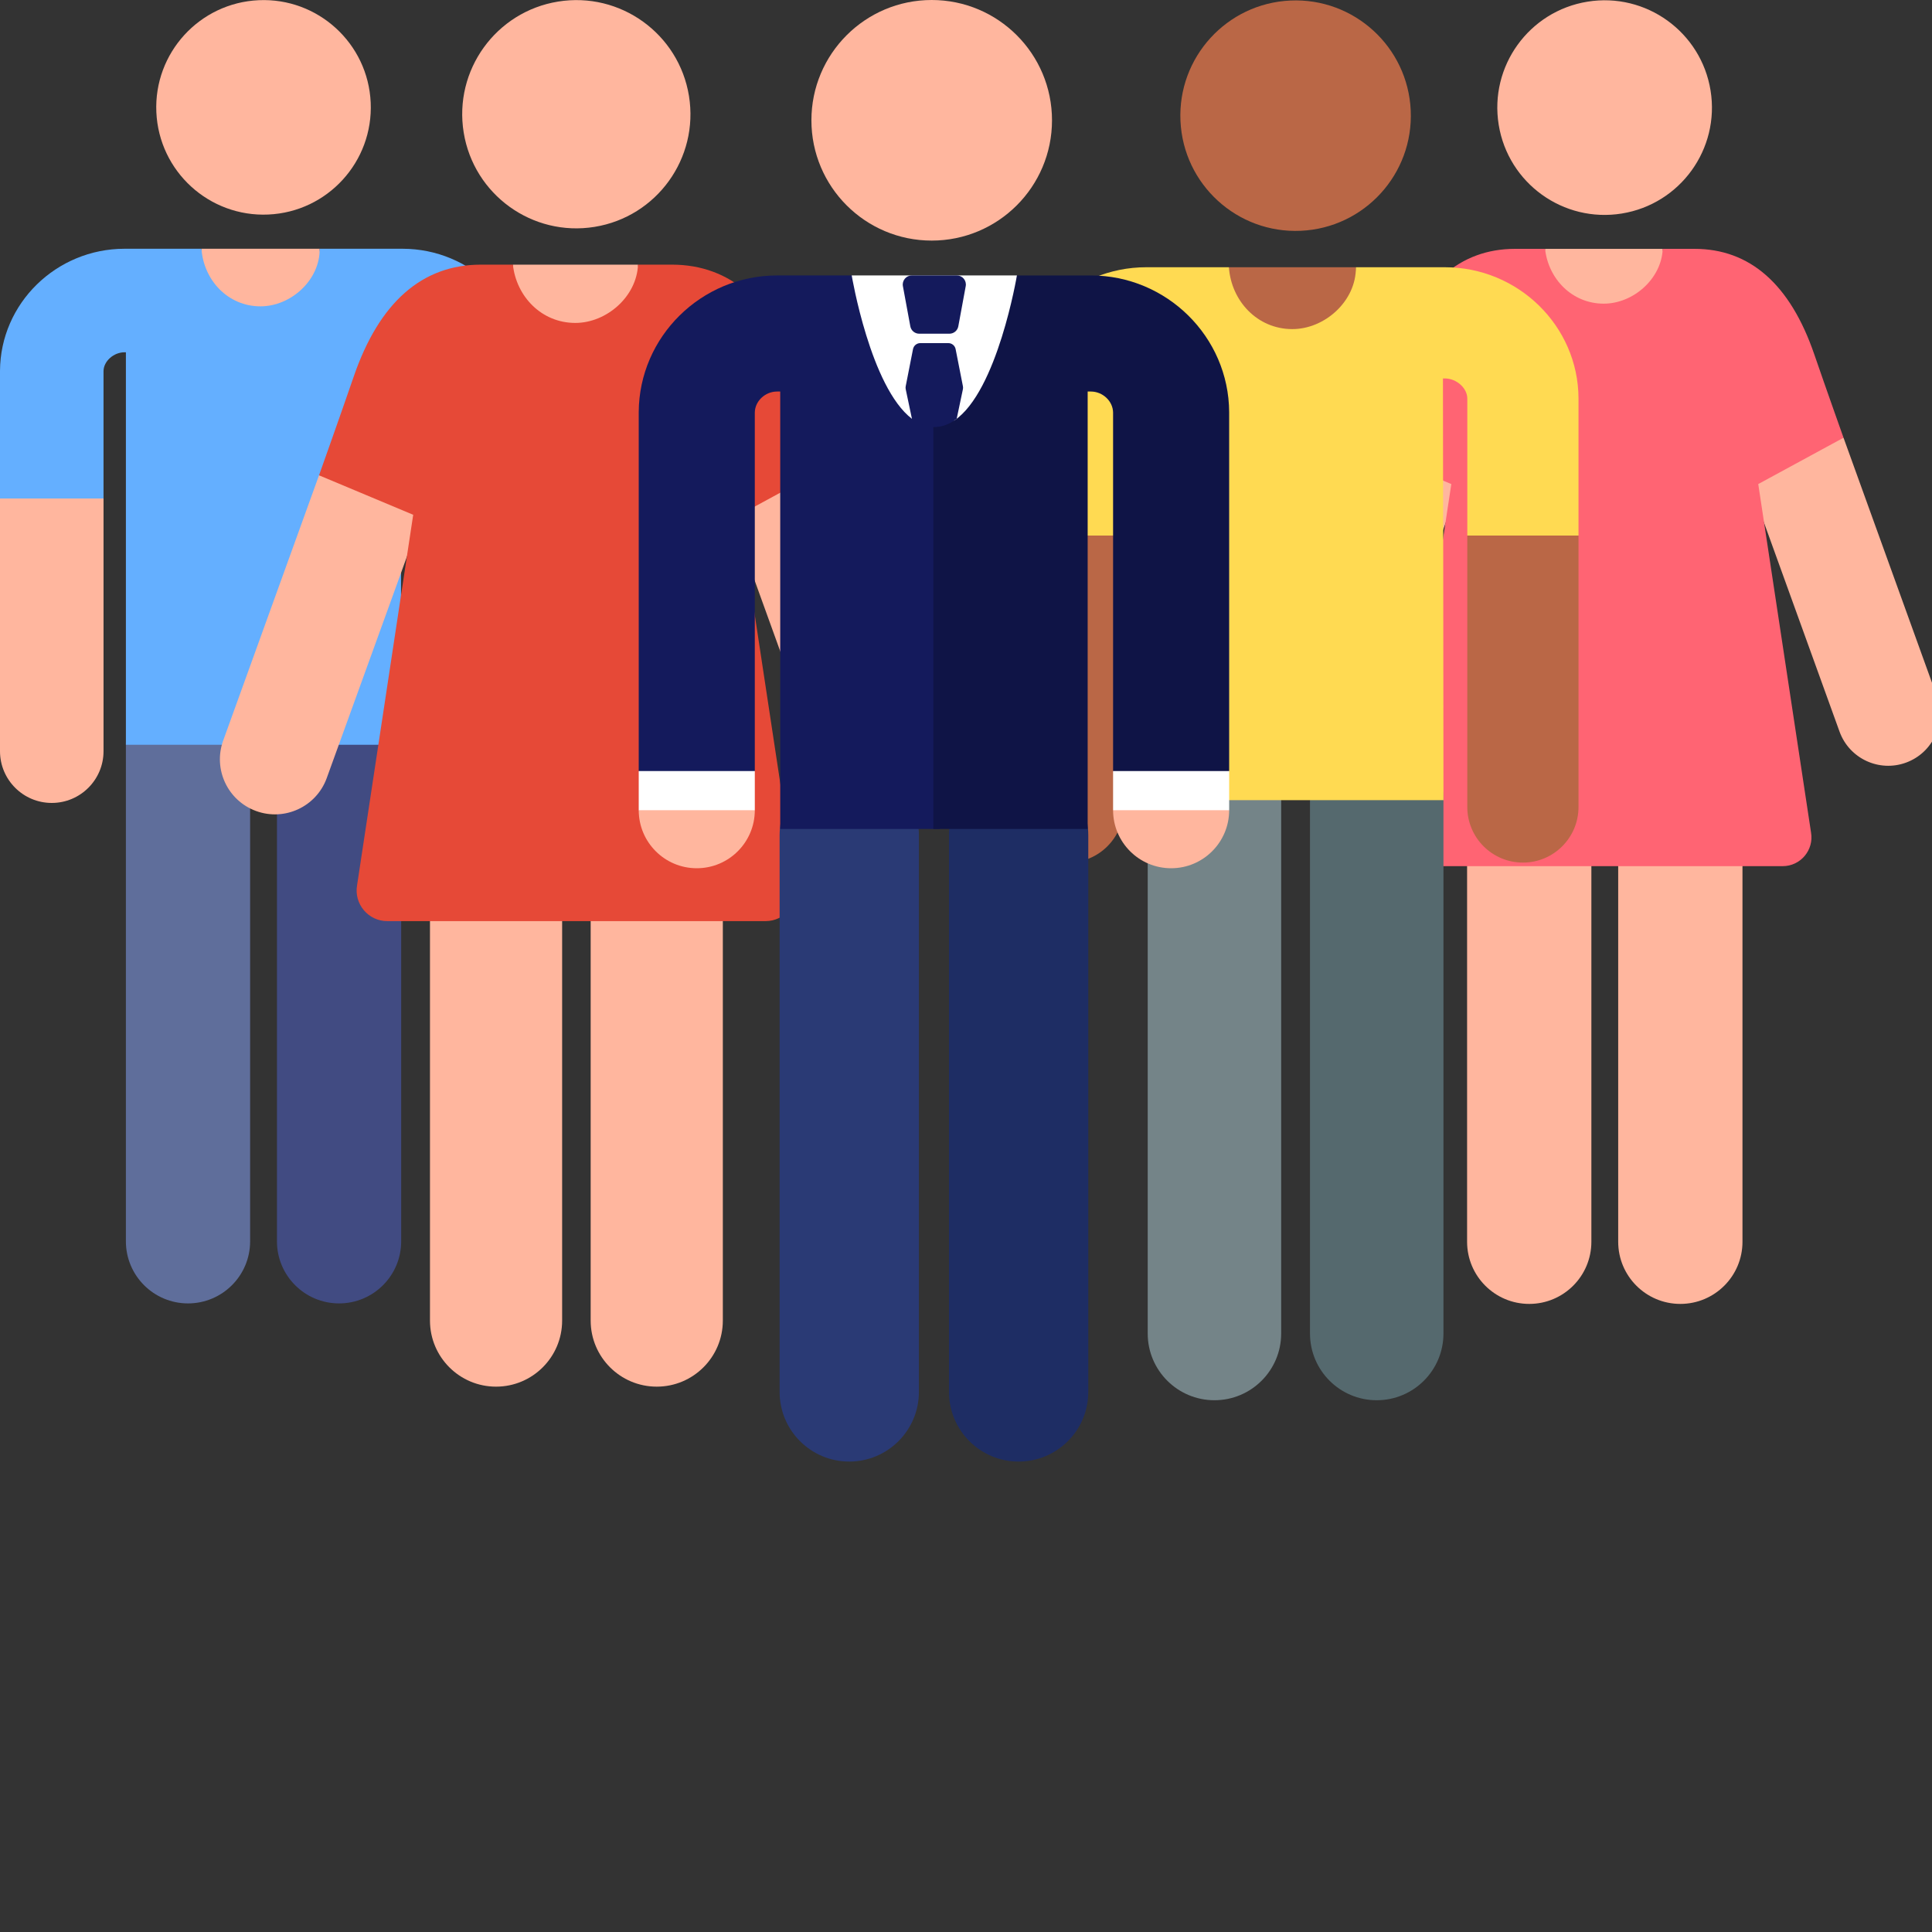 <svg id="Layer_1" enable-background="new 0 0 508.342 508.342" height="512" viewBox="0 0 508.342 508.342" width="512" xmlns="http://www.w3.org/2000/svg"><rect x="0" y="0" width="508.342" height="508.342" fill="#333333" stroke="none"/><g><g><g><g id="XMLID_691_"><g><path d="m89.216 342.949c-9.026 0-16.344-7.317-16.344-16.343v-130.635c0-9.026 7.318-16.343 16.344-16.343s16.344 7.317 16.344 16.343v130.635c0 9.026-7.317 16.343-16.344 16.343z" fill="#414b82"/></g></g><g id="XMLID_690_"><g><path d="m49.468 342.949c-9.026 0-16.344-7.317-16.344-16.343v-130.635c0-9.026 7.318-16.343 16.344-16.343s16.344 7.317 16.344 16.343v130.635c0 9.026-7.317 16.343-16.344 16.343z" fill="#5f6e9b"/></g></g><g fill="#ffb69e"><ellipse cx="69.345" cy="28.227" rx="28.227" ry="28.227" transform="matrix(.999 -.045 .045 .999 -1.208 3.171)"/><path d="m0 131.166v66.48c0 7.522 6.098 13.62 13.62 13.62s13.62-6.098 13.62-13.62v-66.48l-13.619-2.869z"/><path d="m84.11 65.451h-31.1l-.161.998c-1.552 9.629 5.883 18.359 15.636 18.359 9.199 0 16.463-7.811 15.797-16.986z"/><path d="m111.397 131.166v66.48c0 7.522 6.098 13.62 13.62 13.62s13.62-6.098 13.62-13.62v-66.48l-13.619-2.869z"/></g><path d="m138.636 131.166v-33.646c-.089-17.683-14.772-32.069-32.733-32.069h-21.793c.102 8.225-7.558 15.152-15.566 15.152-8.584 0-14.963-6.901-15.534-15.152h-20.223c-17.99 0-32.698 14.386-32.787 32.137v33.577h27.239v-33.509c.013-2.599 2.657-4.967 5.548-4.967h.338v103.281h72.435l-.068-66.974h-.015l-.045-36.307h.47c2.862 0 5.481 2.368 5.494 4.899v33.577h27.24z" fill="#64afff"/></g></g><g><g id="XMLID_726_"><g id="XMLID_730_"><path d="m130.521 364.851c-9.603 0-17.387-7.785-17.387-17.387v-138.978c0-9.603 7.785-17.387 17.387-17.387s17.387 7.785 17.387 17.387v138.978c0 9.602-7.785 17.387-17.387 17.387z" fill="#ffb69e"/></g><g id="XMLID_729_"><path d="m172.802 364.851c-9.603 0-17.387-7.785-17.387-17.387v-138.978c0-9.603 7.785-17.387 17.387-17.387s17.387 7.785 17.387 17.387v138.978c0 9.602-7.784 17.387-17.387 17.387z" fill="#ffb69e"/></g></g><g><ellipse cx="151.661" cy="30.03" fill="#ffb69e" rx="30.029" ry="30.03" transform="matrix(.987 -.16 .16 .987 -2.852 24.681)"/></g><g fill="#ffb69e"><path d="m134.947 69.631-.281 2.937c-.945 9.891 6.832 18.447 16.768 18.447 10.055 0 17.87-8.752 16.738-18.742l-.299-2.642z"/><path d="m83.94 125.061s-25.022 69.265-25.198 69.746c-2.748 7.516 1.117 15.836 8.633 18.584 7.514 2.747 15.835-1.115 18.584-8.633.16-.437 21.083-58.231 21.083-58.231l5.741-16.058z"/><path d="m244.58 194.807c-.176-.481-26.114-72.323-26.114-72.323l-30.344 5.55c.187.806 7.945 17.792 7.945 17.792s21.118 58.441 21.297 58.931c2.751 7.525 11.077 11.377 18.584 8.633 7.515-2.747 11.38-11.067 8.632-18.583z"/></g><path d="m194.601 135.447 23.865-12.962s-4.876-13.699-8.201-23.373c-6.722-19.562-17.994-29.481-33.502-29.481h-8.889c-.337 8.399-8.254 15.337-16.509 15.337-8.848 0-15.497-6.914-16.417-15.337h-8.387c-15.508 0-26.78 9.919-33.502 29.481-3.325 9.674-9.118 25.95-9.118 25.95l24.781 10.385-14.769 97.481c-.855 4.932 2.963 9.433 7.931 9.433h99.556c4.985 0 8.786-4.496 7.931-9.433z" fill="#e64937"/></g><g><g id="XMLID_731_"><g id="XMLID_733_"><path d="m402.367 343.082c-9.03 0-16.35-7.32-16.35-16.35v-130.686c0-9.03 7.32-16.35 16.35-16.35s16.35 7.32 16.35 16.35v130.686c0 9.03-7.32 16.35-16.35 16.35z" fill="#ffb69e"/></g><g id="XMLID_732_"><path d="m442.126 343.082c-9.03 0-16.35-7.32-16.35-16.35v-130.686c0-9.03 7.32-16.35 16.35-16.35s16.35 7.32 16.35 16.35v130.686c0 9.03-7.32 16.35-16.35 16.35z" fill="#ffb69e"/></g></g><g><ellipse cx="422.247" cy="28.238" fill="#ffb69e" rx="28.238" ry="28.238" transform="matrix(.987 -.16 .16 .987 .929 68.001)"/></g><g fill="#ffb69e"><path d="m406.53 65.476-.264 2.762c-.889 9.301 6.425 17.346 15.768 17.346 9.455 0 16.804-8.229 15.739-17.624l-.282-2.484z"/><path d="m358.566 117.599s-23.529 65.132-23.694 65.585c-2.584 7.067 1.051 14.891 8.118 17.475 7.065 2.583 14.89-1.049 17.475-8.118.15-.411 19.825-54.757 19.825-54.757l5.398-15.1z"/><path d="m509.621 183.184c-.165-.452-24.556-68.008-24.556-68.008l-28.534 5.219c.176.758 7.471 16.731 7.471 16.731s19.858 54.954 20.026 55.415c2.587 7.076 10.416 10.699 17.475 8.118 7.068-2.584 10.702-10.408 8.118-17.475z"/></g><path d="m462.624 127.365 22.441-12.189s-4.585-12.881-7.711-21.978c-6.321-18.395-16.92-27.722-31.503-27.722h-8.359c-.317 7.898-7.762 14.422-15.524 14.422-8.32 0-14.572-6.501-15.438-14.422h-7.887c-14.583 0-25.182 9.327-31.503 27.722-3.126 9.097-8.574 24.401-8.574 24.401l23.302 9.766-13.888 91.665c-.804 4.638 2.786 8.87 7.458 8.87h93.616c4.687 0 8.262-4.228 7.458-8.87z" fill="#ff6473"/></g><g><g id="XMLID_687_"><g><path d="m362.24 368.426c-9.697 0-17.558-7.861-17.558-17.558v-140.34c0-9.697 7.861-17.558 17.558-17.558s17.558 7.861 17.558 17.558v140.34c0 9.698-7.861 17.558-17.558 17.558z" fill="#55696e"/></g></g><g id="XMLID_686_"><g><path d="m319.54 368.426c-9.697 0-17.558-7.861-17.558-17.558v-140.34c0-9.697 7.861-17.558 17.558-17.558s17.558 7.861 17.558 17.558v140.34c0 9.698-7.862 17.558-17.558 17.558z" fill="#748488"/></g></g><g fill="#ba6746"><ellipse cx="340.893" cy="30.324" rx="30.324" ry="30.324" transform="matrix(.999 -.045 .045 .999 -1.024 15.479)"/><path d="m266.396 140.91v71.419c0 8.081 6.551 14.632 14.632 14.632s14.632-6.551 14.632-14.632v-71.419l-14.631-3.082z"/><path d="m356.754 70.313h-33.411l-.173 1.072c-1.668 10.344 6.32 19.723 16.798 19.723 9.883 0 17.686-8.391 16.97-18.247z"/><path d="m386.069 140.91v71.419c0 8.081 6.551 14.632 14.632 14.632s14.632-6.551 14.632-14.632v-71.419l-14.631-3.082z"/></g><path d="m415.332 140.91v-36.145c-.095-18.997-15.87-34.451-35.164-34.451h-23.413c.109 8.836-8.119 16.278-16.722 16.278-9.221 0-16.075-7.414-16.688-16.278h-21.725c-19.326 0-35.127 15.454-35.222 34.525v36.072h29.263v-35.999c.014-2.792 2.855-5.336 5.96-5.336h.363v110.954h77.816l-.073-71.95h-.016l-.048-39.004h.505c3.075 0 5.888 2.544 5.902 5.262v36.072z" fill="#ffda52"/></g><g><path id="XMLID_751_" d="" style="fill:none;stroke:#000;stroke-width:35.02;stroke-linecap:round;stroke-linejoin:round;stroke-miterlimit:10"/><circle cx="245.148" cy="31.652" fill="#ffb69e" r="31.652"/><g id="XMLID_750_"><path d="m268.02 384.562c-10.121 0-18.325-8.204-18.325-18.325v-146.486c0-10.121 8.204-18.325 18.325-18.325s18.325 8.204 18.325 18.325v146.487c0 10.12-8.204 18.324-18.325 18.324z" fill="#1e2d64"/></g><g id="XMLID_749_"><path d="m223.454 384.562c-10.121 0-18.325-8.204-18.325-18.325v-146.486c0-10.121 8.204-18.325 18.325-18.325s18.325 8.204 18.325 18.325v146.487c0 10.12-8.204 18.324-18.325 18.324z" fill="#2a3a75"/></g><path d="m198.602 202.881v-94.321c.031-3.008 2.714-5.543 5.872-5.543h.815v115.1h41.965l11.047-72.386-8.78-55.451c-.068 0-25.422-17.804-25.422-17.804h-19.626c-19.979 0-36.314 16.131-36.413 35.959v94.446l15.271 6.27z" fill="#141a5c"/><path d="m286.184 218.117v-115.1h.815c3.16 0 5.844 2.539 5.872 5.549v94.315l15.271 6.334 15.271-6.334v-94.446c-.099-19.828-16.434-35.959-36.413-35.959h-19.432s-21.941 9.717-21.997 9.715v135.927h40.613z" fill="#0f1446"/><path d="m168.061 202.881v10.298s6.837 7.052 15.271 7.052 15.271-7.052 15.271-7.052v-10.298z" fill="#fff"/><path d="m292.871 202.881v10.298s6.837 6.305 15.271 6.305 15.271-6.305 15.271-6.305v-10.298z" fill="#fff"/><path d="m168.061 213.178c0 8.434 6.837 15.271 15.271 15.271s15.271-6.837 15.271-15.271z" fill="#ffb69e"/><path d="m292.871 213.178c0 8.434 6.837 15.271 15.271 15.271s15.271-6.837 15.271-15.271z" fill="#ffb69e"/><g><path d="m224.101 72.475s4.923 29.407 15.847 37.72l11.143.451c11.365-7.634 16.476-38.171 16.476-38.171z" fill="#fff"/><g fill="#141a5c"><path d="m251.756 72.475h-11.844c-1.489 0-2.613 1.351-2.343 2.815l1.95 10.564c.209 1.13 1.194 1.95 2.343 1.95h7.944c1.149 0 2.134-.82 2.343-1.95l1.95-10.564c.269-1.464-.855-2.815-2.343-2.815z"/><path d="m251.439 91.855c-.18-.916-.983-1.576-1.916-1.576h-7.378c-.933 0-1.736.66-1.916 1.576l-1.924 9.779c-.051.258-.049.523.005.779l1.638 7.78c1.798 1.368 3.758 2.165 5.886 2.165s4.088-.797 5.886-2.165l1.638-7.78c.054-.257.056-.522.005-.779z"/></g></g></g></g></svg>